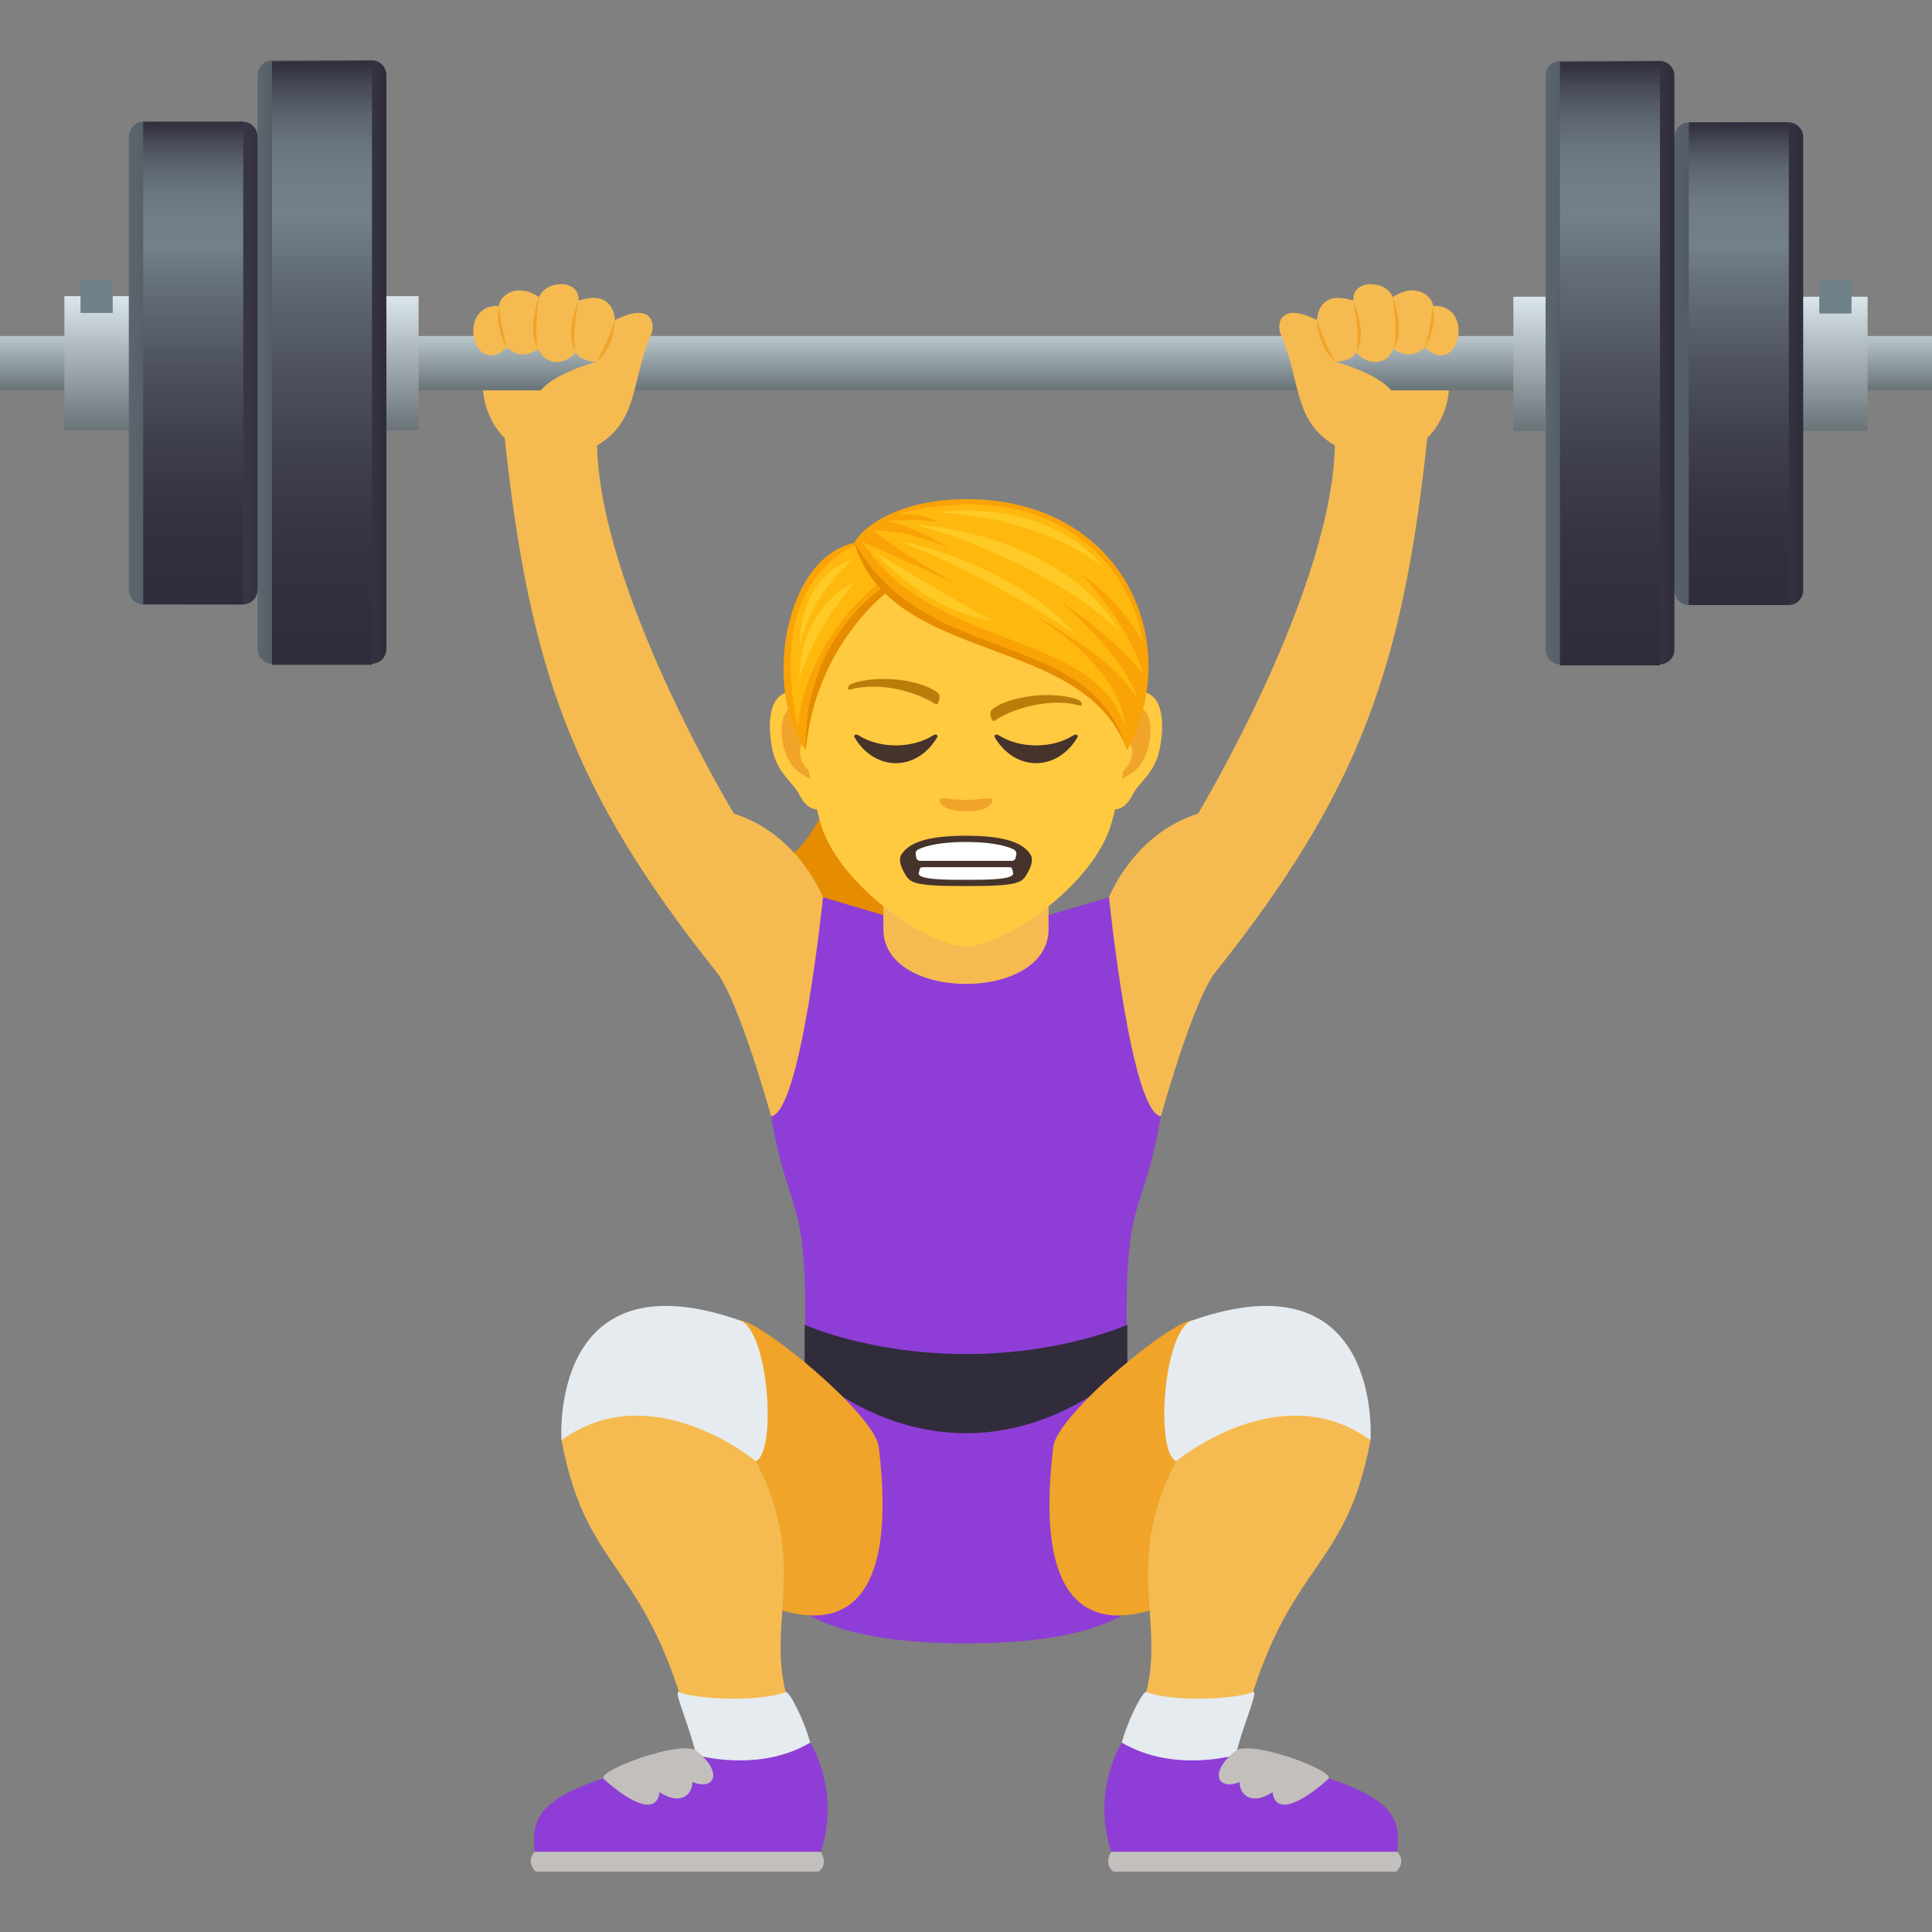 <svg xmlns="http://www.w3.org/2000/svg" xml:space="preserve" style="enable-background:new 0 0 64 64" viewBox="0 0 64 64"><rect x="0" y="0" width="64" height="64" fill="#808080" stroke="none"/><path d="M29.033 27.637c-.926 1.256-1.988 1.648-3.627 1.142 1.5-.355 2.258-2.882 2.258-2.882l1.37 1.74z" style="fill:#e68c00"/><path d="M31.4 29.053s-3.06 3.26-6.68.816c2.5.215 2.944-3.972 2.944-3.972l3.736 3.156z" style="fill:#e68c00"/><path d="m38.456 36.978-1.719-7.255-4.737 1.4-4.737-1.4-1.72 7.255c.62 3.598 1.255 2.36 1.113 7.979-.07 2.746-5.608 9.482 5.344 9.482s5.415-6.736 5.344-9.482c-.146-5.62.491-4.381 1.112-7.98z" style="fill:#8e3ed6"/><path d="M32 44.855c-3.202 0-5.344-.97-5.344-.97v1.428s2.142 2.164 5.344 2.164c3.198 0 5.344-2.164 5.344-2.164v-1.428s-2.146.97-5.344.97z" style="fill:#302c3b"/><path d="M27.262 29.723s-.804-2.09-2.952-2.772c0 0-4.535-7.513-4.535-12.378 0-.746-3.154-1.002-3.077-.258.81 7.68 2.187 11.805 7.04 17.889.739.926 1.806 4.774 1.806 4.774.998-.135 1.718-7.255 1.718-7.255zm9.475 0s.802-2.09 2.95-2.772c0 0 4.536-7.513 4.536-12.378 0-.746 3.158-1.002 3.08-.258-.811 7.68-2.188 11.805-7.04 17.889-.74.926-1.807 4.774-1.807 4.774-.998-.135-1.719-7.255-1.719-7.255z" style="fill:#f5bb51"/><path d="M15.99 12.634c-.034 2.748 3.685 3.797 3.795 0H15.99zm32.02 0c.03 2.748-3.685 3.797-3.798 0h3.798zM34.735 30.783c0 2.416-5.472 2.416-5.472 0v-2.672h5.472v2.672z" style="fill:#f5bb51"/><linearGradient id="a" x1="32" x2="32" y1="12.931" y2="11.131" gradientUnits="userSpaceOnUse"><stop offset="0" style="stop-color:#697378"/><stop offset="1" style="stop-color:#bac7cc"/></linearGradient><path d="M0 11.131h64v1.8H0z" style="fill:url(#a)"/><path d="M47.198 11.51s-.436.486-1.036.048c-.272.647-.985.469-1.247.102-.067.282-.653.334-.653.334s1.873.486 2.005 1.304c.287 1.791-1.457 1.8-1.988 1.496-1.454-.828-1.16-2.101-1.854-3.724-.13-.303-.063-1.1 1.202-.466 0 0 .006-1.05 1.204-.642-.048-.738 1.102-.688 1.306-.117.721-.501 1.305-.063 1.334.286 1.427-.05.862 2.431-.273 1.38z" style="fill:#f5bb51"/><path d="M47.198 11.51c.169-.492.273-1.379.273-1.379s.144.777-.273 1.38zm-1.035.048c.168-.494-.025-1.713-.025-1.713s.441 1.11.025 1.713zm-1.248.102c.168-.492-.084-1.698-.084-1.698s.498 1.095.084 1.698zm-.652.334c-.62-.436-.636-1.39-.636-1.39s.254.82.636 1.39z" style="fill:#f0a429"/><path d="M16.8 11.51s.435.486 1.035.048c.273.647.986.469 1.248.102.067.282.652.334.652.334s-1.873.486-2.004 1.304c-.287 1.791 1.456 1.8 1.988 1.496 1.454-.828 1.16-2.101 1.854-3.724.129-.303.062-1.1-1.202-.466 0 0-.006-1.05-1.204-.642.047-.738-1.103-.688-1.307-.117-.72-.501-1.304-.063-1.333.286-1.427-.05-.863 2.431.273 1.38z" style="fill:#f5bb51"/><path d="M16.8 11.51c-.169-.492-.273-1.379-.273-1.379s-.144.777.273 1.38zm1.035.048c-.168-.494.025-1.713.025-1.713s-.441 1.11-.025 1.713zm1.248.102c-.168-.492.084-1.698.084-1.698s-.498 1.095-.084 1.698zm.652.334c.62-.436.636-1.39.636-1.39s-.254.82-.636 1.39z" style="fill:#f0a429"/><linearGradient id="b" x1="8" x2="8" y1="14.252" y2="9.81" gradientUnits="userSpaceOnUse"><stop offset="0" style="stop-color:#697378"/><stop offset="1" style="stop-color:#dbe6eb"/></linearGradient><path d="M2.133 9.81h11.733v4.442H2.133z" style="fill:url(#b)"/><path d="M2.667 9.255h1.067v1.111H2.667z" style="fill:#6e8189"/><linearGradient id="c" x1="4.267" x2="8.969" y1="12.029" y2="12.029" gradientUnits="userSpaceOnUse"><stop offset="0" style="stop-color:#5b666e"/><stop offset="1" style="stop-color:#302c3b"/></linearGradient><path d="M8.533 19.526a.488.488 0 0 1-.477.497H4.744a.488.488 0 0 1-.477-.497V4.531c0-.273.214-.496.477-.496h3.312c.263 0 .477.223.477.496.582 3.878.582 11.12 0 14.995z" style="fill:url(#c)"/><linearGradient id="d" x1="8.533" x2="12.8" y1="11.994" y2="11.994" gradientUnits="userSpaceOnUse"><stop offset="0" style="stop-color:#5b666e"/><stop offset="1" style="stop-color:#302c3b"/></linearGradient><path d="M12.8 21.492a.488.488 0 0 1-.477.496H9.01a.488.488 0 0 1-.477-.496V2.497c0-.274.215-.497.477-.497h3.313c.262 0 .477.223.477.497v18.995z" style="fill:url(#d)"/><linearGradient id="e" x1="6.4" x2="6.4" y1="20.023" y2="4.035" gradientUnits="userSpaceOnUse"><stop offset="0" style="stop-color:#302c3b"/><stop offset=".158" style="stop-color:#33303f"/><stop offset=".323" style="stop-color:#3d3d4b"/><stop offset=".489" style="stop-color:#4d515e"/><stop offset=".657" style="stop-color:#646e79"/><stop offset=".743" style="stop-color:#72808a"/><stop offset=".812" style="stop-color:#707d87"/><stop offset=".865" style="stop-color:#68737e"/><stop offset=".912" style="stop-color:#5b636f"/><stop offset=".955" style="stop-color:#494c59"/><stop offset=".997" style="stop-color:#322f3e"/><stop offset="1" style="stop-color:#302c3b"/></linearGradient><path d="M4.744 4.035h3.313v15.989H4.744z" style="fill:url(#e)"/><linearGradient id="f" x1="10.667" x2="10.667" y1="22.023" y2="2.035" gradientUnits="userSpaceOnUse"><stop offset="0" style="stop-color:#302c3b"/><stop offset=".158" style="stop-color:#33303f"/><stop offset=".323" style="stop-color:#3d3d4b"/><stop offset=".489" style="stop-color:#4d515e"/><stop offset=".657" style="stop-color:#646e79"/><stop offset=".743" style="stop-color:#72808a"/><stop offset=".812" style="stop-color:#707d87"/><stop offset=".865" style="stop-color:#68737e"/><stop offset=".912" style="stop-color:#5b636f"/><stop offset=".955" style="stop-color:#494c59"/><stop offset=".997" style="stop-color:#322f3e"/><stop offset="1" style="stop-color:#302c3b"/></linearGradient><path d="M9.01 2.035h3.313v19.988H9.01z" style="fill:url(#f)"/><linearGradient id="g" x1="-1956.392" x2="-1956.392" y1="14.271" y2="9.83" gradientTransform="matrix(-1 0 0 1 -1900.392 0)" gradientUnits="userSpaceOnUse"><stop offset="0" style="stop-color:#697378"/><stop offset="1" style="stop-color:#dbe6eb"/></linearGradient><path d="M50.133 9.83h11.733v4.442H50.133z" style="fill:url(#g)"/><path d="M60.267 9.274h1.067v1.111h-1.067z" style="fill:#6e8189"/><linearGradient id="h" x1="55.029" x2="59.733" y1="12.048" y2="12.048" gradientUnits="userSpaceOnUse"><stop offset="0" style="stop-color:#5b666e"/><stop offset="1" style="stop-color:#302c3b"/></linearGradient><path d="M55.467 19.546c0 .273.214.497.477.497h3.312a.488.488 0 0 0 .477-.497V4.55a.488.488 0 0 0-.477-.497h-3.312a.488.488 0 0 0-.477.497c-.584 3.878-.584 11.12 0 14.995z" style="fill:url(#h)"/><linearGradient id="i" x1="51.2" x2="55.467" y1="12.014" y2="12.014" gradientUnits="userSpaceOnUse"><stop offset="0" style="stop-color:#5b666e"/><stop offset="1" style="stop-color:#302c3b"/></linearGradient><path d="M51.2 21.511c0 .274.214.497.477.497h3.313a.488.488 0 0 0 .477-.497V2.516a.488.488 0 0 0-.477-.497h-3.313a.488.488 0 0 0-.477.497v18.995z" style="fill:url(#i)"/><linearGradient id="j" x1="-1957.992" x2="-1957.992" y1="20.043" y2="4.054" gradientTransform="matrix(-1 0 0 1 -1900.392 0)" gradientUnits="userSpaceOnUse"><stop offset="0" style="stop-color:#302c3b"/><stop offset=".158" style="stop-color:#33303f"/><stop offset=".323" style="stop-color:#3d3d4b"/><stop offset=".489" style="stop-color:#4d515e"/><stop offset=".657" style="stop-color:#646e79"/><stop offset=".743" style="stop-color:#72808a"/><stop offset=".812" style="stop-color:#707d87"/><stop offset=".865" style="stop-color:#68737e"/><stop offset=".912" style="stop-color:#5b636f"/><stop offset=".955" style="stop-color:#494c59"/><stop offset=".997" style="stop-color:#322f3e"/><stop offset="1" style="stop-color:#302c3b"/></linearGradient><path d="M55.944 4.054h3.313v15.989h-3.313z" style="fill:url(#j)"/><linearGradient id="k" x1="-1953.725" x2="-1953.725" y1="22.043" y2="2.054" gradientTransform="matrix(-1 0 0 1 -1900.392 0)" gradientUnits="userSpaceOnUse"><stop offset="0" style="stop-color:#302c3b"/><stop offset=".158" style="stop-color:#33303f"/><stop offset=".323" style="stop-color:#3d3d4b"/><stop offset=".489" style="stop-color:#4d515e"/><stop offset=".657" style="stop-color:#646e79"/><stop offset=".743" style="stop-color:#72808a"/><stop offset=".812" style="stop-color:#707d87"/><stop offset=".865" style="stop-color:#68737e"/><stop offset=".912" style="stop-color:#5b636f"/><stop offset=".955" style="stop-color:#494c59"/><stop offset=".997" style="stop-color:#322f3e"/><stop offset="1" style="stop-color:#302c3b"/></linearGradient><path d="M51.677 2.054h3.313v19.988h-3.313z" style="fill:url(#k)"/><path d="M37.625 22.92c-.871.105-1.5 3.02-.953 3.789.076.107.525.28.857-.4.185-.376.717-.69.88-1.465.212-.995.08-2.03-.784-1.924zm-11.248 0c.87.105 1.5 3.02.95 3.789-.075.107-.525.28-.857-.4-.183-.376-.716-.69-.88-1.465-.212-.995-.079-2.03.787-1.924z" style="fill:#ffc940"/><path d="M37.6 23.478c-.227.07-.475.418-.61.993.795-.17.596 1.152-.094 1.177.006.133.016.27.031.413.332-.483.67-.288 1.006-1.006.301-.649.229-1.752-.334-1.577zm-10.59.991c-.135-.573-.382-.92-.61-.99-.563-.178-.635.927-.332 1.576.334.718.672.523 1.004 1.005.018-.142.025-.28.031-.414-.681-.03-.877-1.338-.094-1.177z" style="fill:#f0a429"/><path d="M32 17.314c-3.772 0-5.588 3.073-5.362 7.022.047.795.268 1.94.54 2.922.566 2.039 3.55 4.094 4.822 4.094s4.256-2.055 4.822-4.094c.273-.983.494-2.127.54-2.922.227-3.95-1.589-7.022-5.362-7.022z" style="fill:#ffc940"/><path d="M28.21 22.655c.895-.332 2.352-.127 2.863.306.109.087.014.43-.083.366-.754-.49-1.994-.734-2.833-.48-.111.032-.08-.145.053-.192zm7.506.526c-.897-.325-2.352-.108-2.86.33-.11.088-.011.43.086.365.75-.496 1.988-.75 2.829-.504.11.032.079-.145-.055-.19z" style="fill:#bb7c0a"/><path d="M31.15 26.46c.09-.062.301.036.85.036.547 0 .758-.098.848-.035.107.076-.065.418-.848.418-.785 0-.957-.342-.85-.418z" style="fill:#f0a429"/><path d="M34.137 28.31c-.233-.375-.801-.625-2.138-.625-1.336 0-1.904.25-2.14.625-.125.199.055.521.055.521.224.406.191.521 2.085.521 1.89 0 1.862-.115 2.085-.52 0 0 .181-.323.053-.522z" style="fill:#45332c"/><path d="M33.667 28.308a.166.166 0 0 0-.065-.156s-.406-.26-1.603-.26c-1.194 0-1.602.26-1.602.26-.046.028-.075.1-.063.156l.02.107c.01.057.062.102.116.102h3.059a.125.125 0 0 0 .115-.102l.023-.107zM32 29.145c.655 0 1.588 0 1.561-.217a.522.522 0 0 0-.03-.131c-.012-.055-.027-.07-.14-.07h-2.785c-.111 0-.126.015-.14.07-.012.048-.024.093-.03.132-.025.216.908.216 1.563.216z" style="fill:#fff"/><path d="M28.3 17.979c-2.359.538-3.021 4.913-1.608 6.883.074-1.854.927-4.11 2.604-5.319 0 0-.578-.52-.996-1.564z" style="fill:#f9a307"/><path d="M29.348 19.392s-2.754 1.667-2.656 5.47c.316-3.517 2.74-5.286 2.74-5.286l-.084-.184z" style="fill:#e68c00"/><path d="M28.329 18.07s-3.015 1.065-1.897 5.98c.28-2.898 2.66-4.724 2.66-4.724l-.763-1.257z" style="fill:#ffb80d"/><path d="M26.475 22.505c.483-1.67 1.825-3.21 1.825-3.21s-1.799.722-1.825 3.21z" style="fill:#ffca25"/><path d="M26.488 21.417c.338-1.694 1.73-2.863 1.73-2.863s-1.688.376-1.73 2.863z" style="fill:#ffca25"/><path d="M28.3 17.979c1.997 1.774 8.007 2.975 9.037 6.883-1.406-3.923-7.804-2.785-9.037-6.883z" style="fill:#e68c00"/><path d="M32.016 16.535c-2.32 0-3.48.979-3.716 1.444 2.473 4.25 7.797 2.72 9.037 6.885 1.935-3.641-.176-8.329-5.321-8.329z" style="fill:#f9a307"/><path d="M29.758 17.015c.973.017 1.275.264 1.275.264s-.815-.113-1.661-.02c1.14.255 2.079.906 2.079.906s-1.288-.612-2.52-.597c.88.76 2.764 1.771 2.764 1.771s-1.987-.888-3.14-1.397c2.365 3.665 7.752 2.89 8.727 6.178-.163-2.142-3.136-3.801-3.136-3.801s2.697 1.367 3.527 2.827c-.415-1.458-2.608-3.267-2.608-3.267s2.127 1.444 2.792 2.462c-.279-1.37-1.992-3.292-1.992-3.292s1.43.998 1.992 2.268c-.333-2.574-2.964-5.597-8.099-4.302z" style="fill:#ffb80d"/><path d="M36.603 18.846c-1.98-2.47-5.58-1.871-5.58-1.871s3.412.07 5.58 1.871z" style="fill:#ffca25"/><path d="M37.086 20.9c-2.035-3.325-6.823-3.53-6.823-3.53s4.056.99 6.823 3.53zm-1.405.166c-2.151-2.47-5.945-3.163-5.945-3.163s2.882 1.062 5.945 3.163zm-2.794-.501c-1.568-.84-3.898-2.28-3.898-2.28s1.563 1.919 3.898 2.28z" style="fill:#ffca25"/><path d="M30.91 24.36c-.695.443-1.774.443-2.469 0-.106-.068-.17.006-.136.062.675 1.145 2.065 1.145 2.74 0 .035-.056-.029-.13-.135-.062zm4.648 0c-.696.443-1.775.443-2.47 0-.106-.068-.17.006-.136.062.675 1.145 2.066 1.145 2.741 0 .034-.056-.03-.13-.135-.062z" style="fill:#45332c"/><path d="M23.508 52.108s6.723 5.123 5.602-4.175c-.129-1.083-3.918-4.19-4.598-4.19l-1.004 8.365z" style="fill:#f0a429"/><path d="M26.837 57.727s-.575 1.614-3.775.41c-1.514-6.61-3.566-5.693-4.462-10.43 0 0 2.917-3.412 6.438.698 2.147 4.067-.42 6.199 1.8 9.322z" style="fill:#f5bb51"/><path d="M25.038 48.405s-3.432-2.87-6.438-.698c0 0-.438-6.188 5.912-3.965.953.334 1.227 4.358.526 4.663zm-2.545 7.647c-.21-.092.375 1.202.57 2.085 3.2 1.204 3.774-.41 3.774-.41-.162-.661-.686-1.72-.806-1.675-.918.344-3.01.233-3.538 0z" style="fill:#e6ebef"/><path d="M27.192 61.345c.666-2.039-.354-3.618-.354-3.618-1.713 1.015-3.775.41-3.775.41-5.298 1.076-5.475 1.933-5.35 3.208h9.479z" style="fill:#8e3ed6"/><path d="M27.117 62c.343-.247.075-.655.075-.655h-9.48s-.316.288.03.655h9.375zm-4.061-4.008c-.517-.367-3.34.683-3.054.941 1.054.946 1.773 1.115 1.844.434.706.466 1.096.07 1.091-.334.759.3 1.02-.347.12-1.041z" style="fill:#c3bfbd"/><path d="M40.492 52.108s-6.723 5.123-5.602-4.175c.129-1.083 3.918-4.19 4.598-4.19l1.004 8.365z" style="fill:#f0a429"/><path d="M37.163 57.727s.577 1.614 3.775.41c1.514-6.61 3.566-5.693 4.462-10.43 0 0-2.917-3.412-6.438.698-2.148 4.067.42 6.199-1.8 9.322z" style="fill:#f5bb51"/><path d="M38.962 48.405s3.432-2.87 6.438-.698c0 0 .438-6.188-5.912-3.965-.953.334-1.228 4.358-.526 4.663zm2.546 7.647c.21-.092-.376 1.202-.57 2.085-3.2 1.204-3.775-.41-3.775-.41.163-.661.687-1.72.807-1.675.918.344 3.009.233 3.538 0z" style="fill:#e6ebef"/><path d="M36.81 61.345c-.666-2.039.352-3.618.352-3.618 1.715 1.015 3.775.41 3.775.41 5.298 1.076 5.475 1.933 5.35 3.208H36.81z" style="fill:#8e3ed6"/><path d="M36.883 62c-.341-.247-.073-.655-.073-.655h9.477s.317.288-.027.655h-9.377zm4.061-4.008c.518-.367 3.34.683 3.056.941-1.054.946-1.773 1.115-1.844.434-.708.466-1.098.07-1.093-.334-.757.3-1.017-.347-.12-1.041z" style="fill:#c3bfbd"/></svg>
